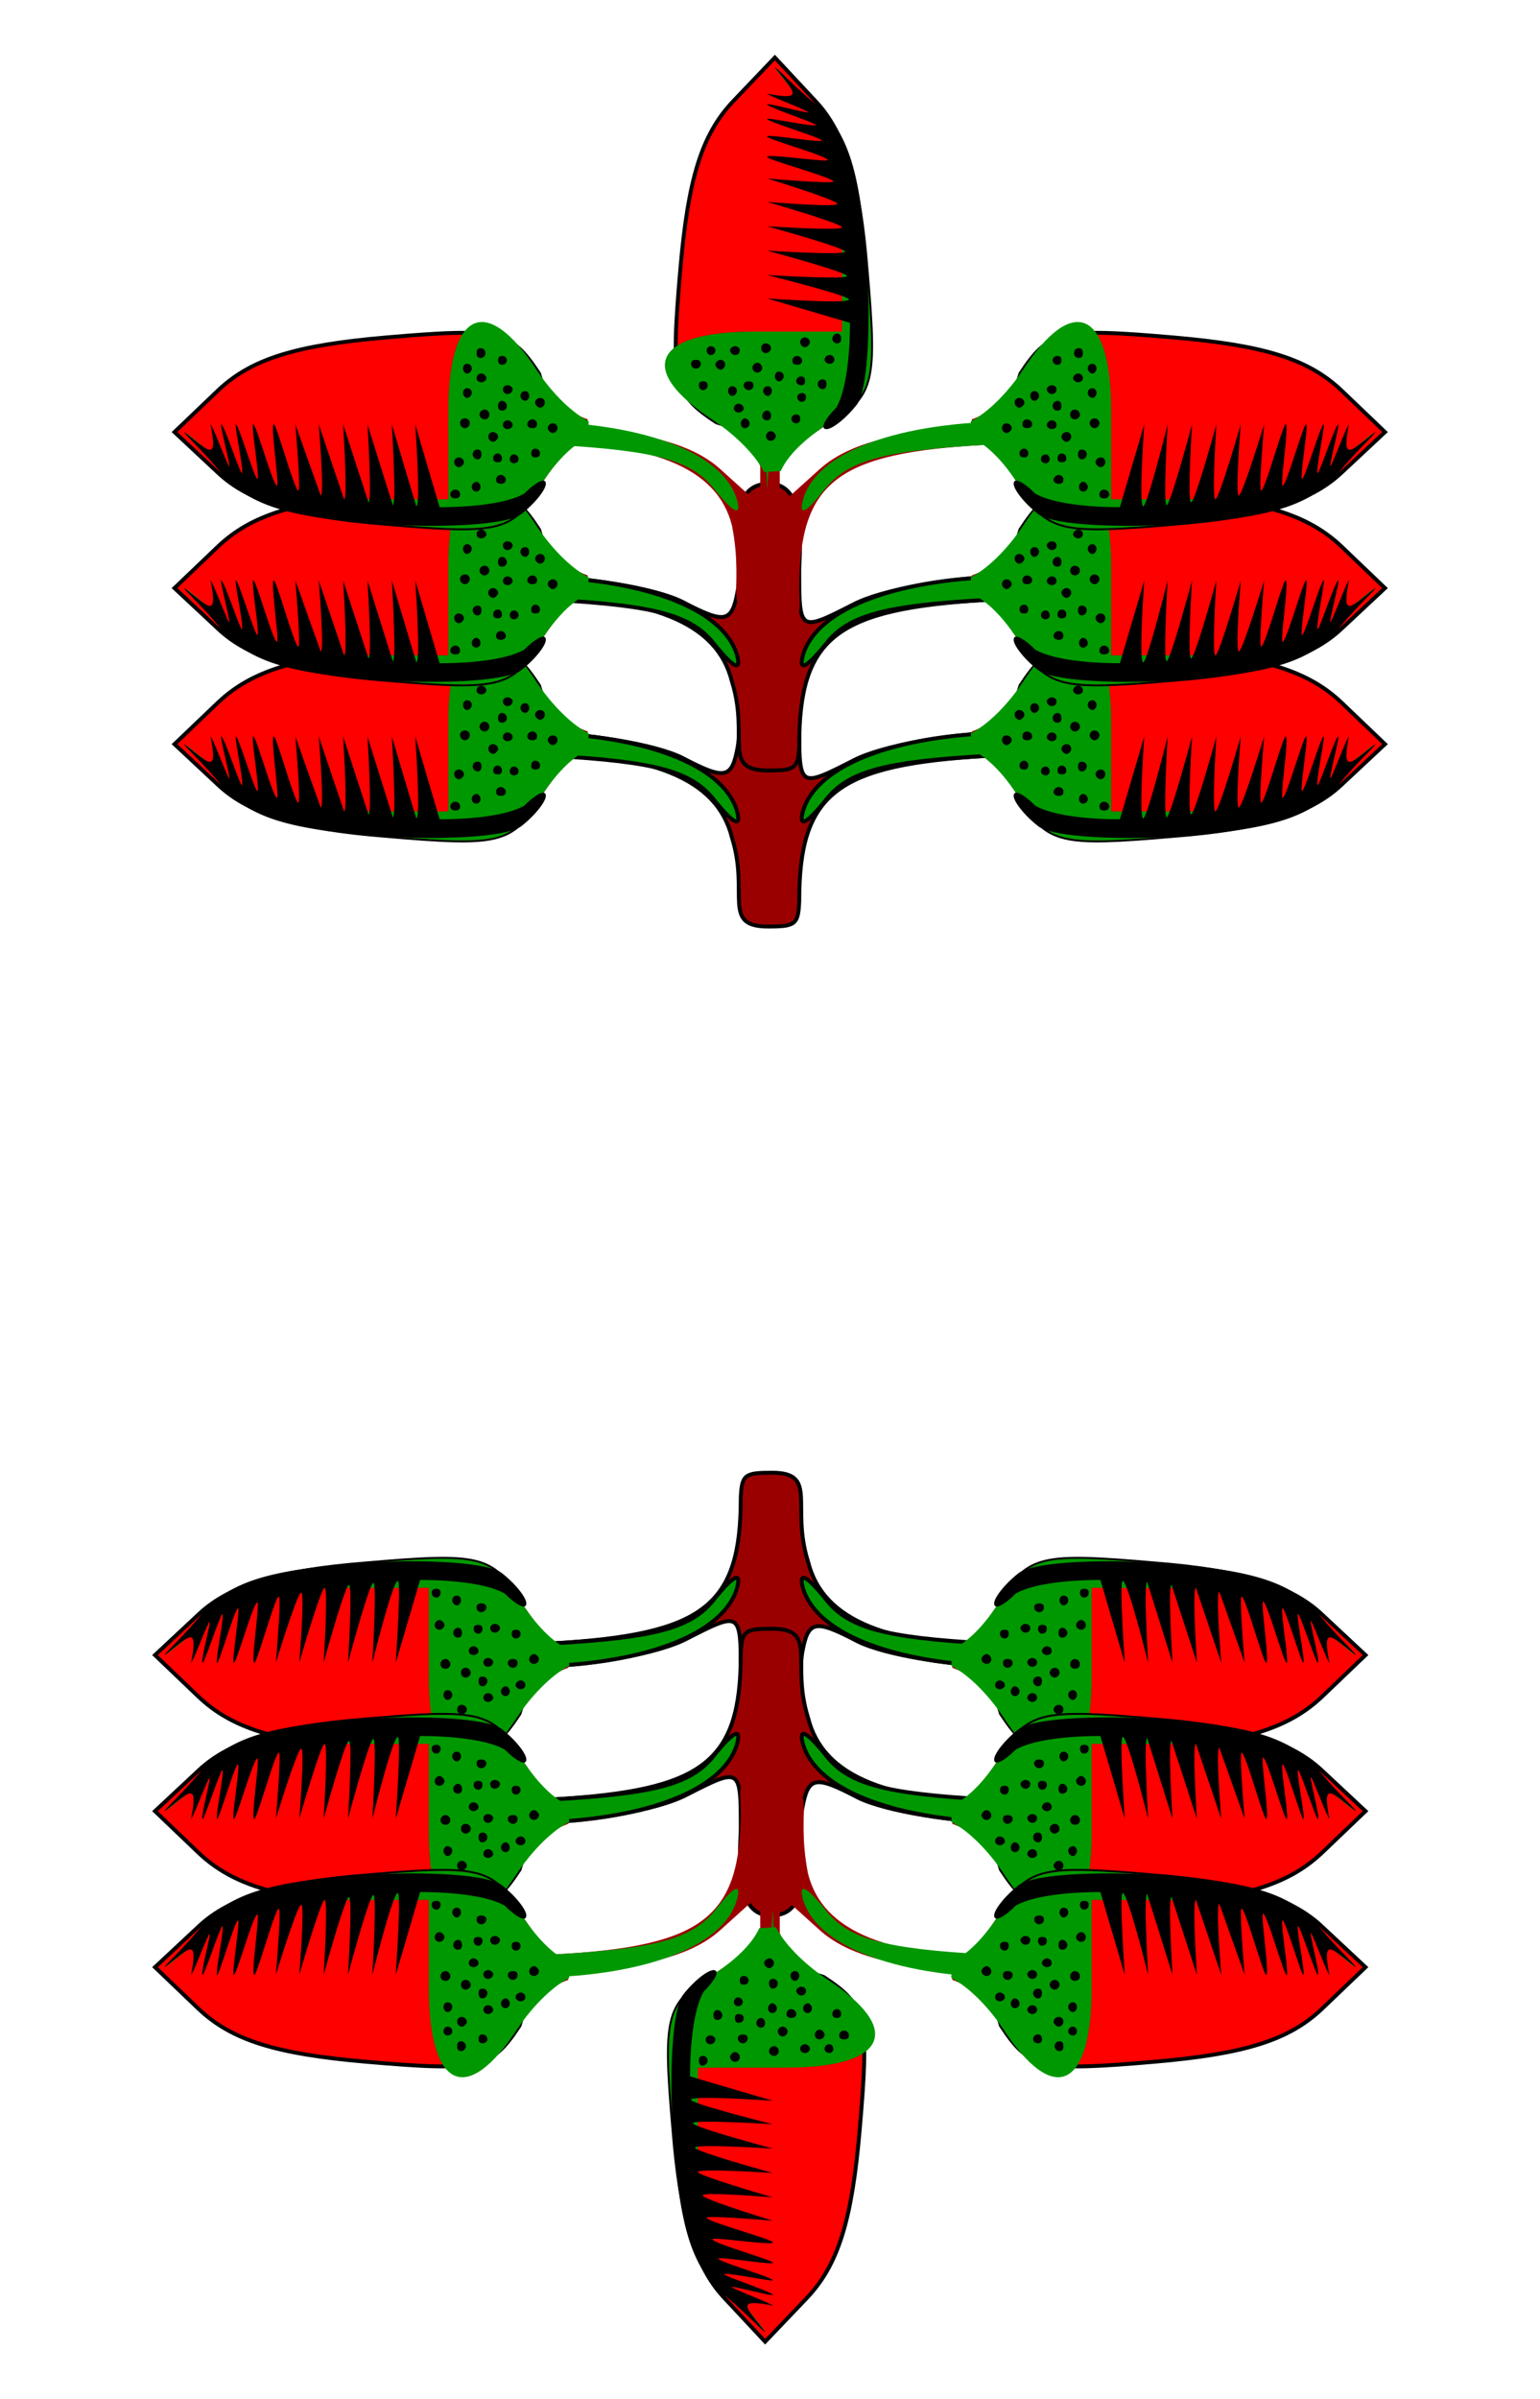 <svg xmlns="http://www.w3.org/2000/svg" xmlns:xlink="http://www.w3.org/1999/xlink" width="158" height="246" xmlns:v="https://vecta.io/nano"><style><![CDATA[.G{fill:#9b0000}.H{fill:#009800}.I{stroke:#000}.J{stroke-width:.4}.K{fill:#fe0000}.L{fill-rule:evenodd}]]></style><g class="I J"><use xlink:href="#B" class="G"/><use xlink:href="#C" class="H"/><use xlink:href="#D" class="K"/></g><use xlink:href="#E" class="G"/><use xlink:href="#F" class="H"/><path d="M141.1 76.3c.1.1-2 2-3.7 4.1-2.8 3.3-6.6 4.6-16 5.3-6.8.5-13.5.1-14.9-1s-2.5-2.5-2.5-3.1c0-.7 1-.2 2.2 1 2.6 1.5 8.7 1.4 8.7 1.4l2.5-8.5s-.6 8.5-.1 8.4c.4 0 2.5-8.4 2.5-8.4s-.5 8.3-.1 8.3c.4-.1 2.6-8.3 2.6-8.3s-.5 8-.1 8 2.6-8 2.6-8-.5 7.7-.1 7.7c.4-.1 2.6-7.7 2.6-7.7s-.6 7.3-.2 7.3c.4-.1 2.6-7.3 2.6-7.3s-.6 6.9-.3 6.8c.4-.1 2.2-6.7 2.5-6.8.4-.1-.6 6.3-.3 6.3.4-.1 2.1-6.2 2.4-6.3s-.7 5.7-.4 5.6 1.9-5.5 2.2-5.6c.2-.1-.9 5.1-.6 5 .2-.1 1.8-4.9 2.1-5 .2-.1-1 4.4-.8 4.3.2-.2 1.7-4.2 1.9-4.3-.8 4.1.3 2.6 2.7.8zm-27.3 6.4c0 .3-.3.4-.5.4-.3 0-.5-.1-.5-.4a.47.47 0 0 1 .5-.5c.2 0 .5.2.5.5zm-.4-3.3c0 .2-.2.5-.5.5-.2 0-.5-.3-.5-.5 0-.3.3-.5.5-.5a.47.47 0 0 1 .5.5zm-.6-4c0 .2-.2.5-.5.5s-.5-.3-.5-.5a.47.47 0 1 1 1 0zm-.3-3.1c0 .2-.2.5-.4.5-.3 0-.5-.3-.5-.5a.47.47 0 0 1 .5-.5c.2 0 .4.2.4.5zm0-2.5c0 .2-.2.5-.4.5-.3 0-.5-.3-.5-.5a.47.47 0 0 1 .5-.5c.2 0 .4.2.4.5zm-.9 12.1a.47.47 0 0 1-.5.5c-.2 0-.4-.2-.4-.5 0-.2.2-.5.4-.5.3 0 .5.3.5.5zm-.1-3.3c0 .2-.2.5-.5.5s-.4-.3-.4-.5c0-.3.1-.5.4-.5a.47.47 0 0 1 .5.5zm-.4-10.4c0 .3-.1.5-.4.5a.47.47 0 1 1 0-1c.3 0 .4.2.4.5zm0 2.6c0 .2-.2.4-.5.4-.2 0-.5-.2-.5-.4 0-.3.3-.5.5-.5a.47.47 0 0 1 .5.5zm-.3 3.7c0 .3-.3.5-.5.5a.47.47 0 1 1 0-1c.2 0 .5.2.5.5zm-.9 2.3c0 .2-.2.5-.5.5-.2 0-.5-.3-.5-.5 0-.3.3-.5.5-.5a.47.47 0 0 1 .5.5zm-.5 2.2c0 .3-.2.4-.5.4-.2 0-.4-.1-.4-.4s.2-.5.4-.5a.47.47 0 0 1 .5.5zm-.3 2.2c0 .3-.2.4-.5.4-.2 0-.5-.1-.5-.4s.3-.5.5-.5a.47.47 0 0 1 .5.5zm-.2-7.6c0 .3-.1.5-.4.5a.47.47 0 0 1-.5-.5c0-.2.2-.5.5-.5s.4.3.4.5zm0-4.7c0 .3-.1.5-.4.5a.47.47 0 0 1-.5-.5c0-.2.2-.4.5-.4s.4.2.4.4zm-.5 6.7c0 .2-.2.4-.5.4-.2 0-.5-.2-.5-.4 0-.3.3-.5.5-.5a.47.47 0 0 1 .5.5zm0-3.7a.47.47 0 0 1-.5.5c-.2 0-.5-.2-.5-.5 0-.2.3-.4.5-.4.3 0 .5.2.5.4zm-.7 7.2c0 .2-.2.4-.4.4-.3 0-.5-.2-.5-.4a.47.47 0 0 1 .5-.5c.2 0 .4.2.4.5zm-1.1-6.5c0 .2-.2.5-.5.5-.2 0-.4-.3-.4-.5 0-.3.2-.5.4-.5a.47.47 0 0 1 .5.5zm-.7 2.9c0 .3-.3.4-.5.4-.3 0-.5-.1-.5-.4a.47.47 0 0 1 .5-.5c.2 0 .5.2.5.5zm-.4 3c0 .3-.2.4-.4.4-.3 0-.5-.1-.5-.4a.47.47 0 0 1 .5-.5c.2 0 .4.2.4.5zm-.4-5.2c0 .2-.3.5-.5.5-.3 0-.5-.3-.5-.5a.47.47 0 0 1 .5-.5c.2 0 .5.2.5.5zm-1.3 2.6c0 .2-.3.5-.5.5-.3 0-.5-.3-.5-.5a.47.47 0 0 1 .5-.5c.2 0 .5.2.5.5z" class="L"/><use xlink:href="#G" class="I J K"/><use xlink:href="#H" class="G"/><use xlink:href="#I" class="H"/><path d="M21.6 75.5c.2.1 1.7 4.1 1.9 4.3.2.1-1-4.4-.8-4.3.3.1 1.9 4.9 2.1 5 .3.1-.8-5.1-.6-5 .3.1 1.9 5.5 2.2 5.6s-.7-5.7-.4-5.6 2 6.2 2.4 6.3c.3 0-.7-6.4-.3-6.3.3.1 2.1 6.7 2.5 6.8.3.1-.3-6.8-.3-6.8l2.6 7.3c.4 0-.2-7.3-.2-7.3l2.6 7.7c.4 0-.1-7.7-.1-7.7l2.6 8c.4 0-.1-8-.1-8l2.6 8.3c.4 0-.1-8.3-.1-8.3l2.5 8.4c.5.1-.1-8.4-.1-8.4l2.5 8.5s6.1.1 8.7-1.4c1.2-1.2 2.2-1.7 2.2-1 0 .6-1.1 2-2.5 3.1s-8.1 1.5-14.9 1c-9.4-.7-13.2-2-16-5.3-1.7-2.1-3.8-4-3.7-4.1 2.4 1.8 3.5 3.3 2.7-.8zm25.1 6.7a.47.47 0 0 1 .5.5c0 .3-.2.4-.5.4-.2 0-.5-.1-.5-.4s.3-.5.5-.5zm.4-3.3c.2 0 .5.2.5.5 0 .2-.3.5-.5.5-.3 0-.5-.3-.5-.5a.47.47 0 0 1 .5-.5zm.6-4a.47.47 0 0 1 .5.5c0 .2-.2.5-.5.5s-.5-.3-.5-.5a.47.47 0 0 1 .5-.5zm.2-3.1a.47.47 0 0 1 .5.5c0 .2-.2.5-.5.5-.2 0-.4-.3-.4-.5 0-.3.2-.5.4-.5zm0-2.5a.47.47 0 0 1 .5.5c0 .2-.2.5-.5.5-.2 0-.4-.3-.4-.5 0-.3.2-.5.4-.5zm1 12.1c.2 0 .4.3.4.5 0 .3-.2.5-.4.5a.47.47 0 0 1-.5-.5c0-.2.2-.5.5-.5zm.1-3.3c.3 0 .4.2.4.5 0 .2-.1.5-.4.5s-.5-.3-.5-.5a.47.47 0 0 1 .5-.5zm.3-10.4a.47.47 0 1 1 0 1c-.3 0-.4-.2-.4-.5s.1-.5.4-.5zm.1 2.6c.2 0 .5.2.5.5 0 .2-.3.4-.5.4-.3 0-.5-.2-.5-.4a.47.47 0 0 1 .5-.5zm.3 3.7a.47.47 0 1 1 0 1c-.2 0-.5-.2-.5-.5s.3-.5.5-.5zm.9 2.3c.2 0 .5.2.5.5 0 .2-.3.5-.5.5-.3 0-.5-.3-.5-.5a.47.47 0 0 1 .5-.5zm.5 2.2c.2 0 .4.2.4.5s-.2.4-.4.4c-.3 0-.5-.1-.5-.4a.47.47 0 0 1 .5-.5zm.3 2.2c.2 0 .5.2.5.5s-.3.4-.5.4c-.3 0-.5-.1-.5-.4a.47.47 0 0 1 .5-.5zm.1-7.6c.3 0 .5.3.5.5a.47.47 0 0 1-.5.5c-.3 0-.4-.2-.4-.5 0-.2.1-.5.4-.5zm0-4.6c.3 0 .5.2.5.4a.47.47 0 0 1-.5.5c-.3 0-.4-.2-.4-.5 0-.2.1-.4.4-.4zm.6 6.6c.2 0 .5.2.5.5 0 .2-.3.4-.5.4-.3 0-.5-.2-.5-.4a.47.47 0 0 1 .5-.5zm0-3.6c.2 0 .5.2.5.4 0 .3-.3.5-.5.5a.47.47 0 0 1-.5-.5c0-.2.2-.4.5-.4zm.6 7.1a.47.47 0 0 1 .5.5c0 .2-.2.4-.5.4-.2 0-.4-.2-.4-.4 0-.3.2-.5.4-.5zm1.2-6.5c.2 0 .4.2.4.5 0 .2-.2.5-.4.5-.3 0-.5-.3-.5-.5a.47.47 0 0 1 .5-.5zm.7 2.9a.47.47 0 0 1 .5.5c0 .3-.2.4-.5.4-.2 0-.5-.1-.5-.4s.3-.5.5-.5zm.3 3a.47.47 0 0 1 .5.5c0 .3-.2.4-.5.4-.2 0-.4-.1-.4-.4s.2-.5.4-.5zm.5-5.2a.47.47 0 0 1 .5.5c0 .2-.2.5-.5.5-.2 0-.5-.3-.5-.5 0-.3.3-.5.5-.5zm1.3 2.6a.47.47 0 0 1 .5.5c0 .2-.2.5-.5.5-.2 0-.5-.3-.5-.5 0-.3.3-.5.5-.5z" class="L"/><g class="I J"><use xlink:href="#B" y="-16" class="G"/><use xlink:href="#C" y="-16" class="H"/><use xlink:href="#D" y="-16" class="K"/></g><use xlink:href="#E" y="-16" class="G"/><use xlink:href="#F" y="-16" class="H"/><path d="M141.1 60.3c.1.1-2 2-3.7 4.1-2.8 3.3-6.6 4.6-16 5.3-6.8.5-13.5.1-14.9-1s-2.5-2.5-2.5-3.1c0-.7 1-.2 2.2 1 2.6 1.5 8.7 1.4 8.7 1.4l2.5-8.5s-.6 8.5-.1 8.4c.4 0 2.5-8.4 2.5-8.4s-.5 8.3-.1 8.3c.4-.1 2.6-8.3 2.6-8.3s-.5 8-.1 8 2.6-8 2.6-8-.5 7.7-.1 7.7c.4-.1 2.6-7.7 2.6-7.7s-.6 7.3-.2 7.3c.4-.1 2.6-7.3 2.6-7.3s-.6 6.9-.3 6.8c.4-.1 2.2-6.7 2.5-6.8.4-.1-.6 6.3-.3 6.3.4-.1 2.1-6.2 2.4-6.3s-.7 5.7-.4 5.6 1.9-5.5 2.2-5.6c.2-.1-.9 5.1-.6 5 .2-.1 1.8-4.9 2.1-5 .2-.1-1 4.4-.8 4.3.2-.2 1.7-4.2 1.9-4.3-.8 4.1.3 2.6 2.7.8zm-27.3 6.4c0 .3-.3.4-.5.4-.3 0-.5-.1-.5-.4a.47.47 0 0 1 .5-.5c.2 0 .5.2.5.5zm-.4-3.3c0 .2-.2.5-.5.5-.2 0-.5-.3-.5-.5 0-.3.3-.5.5-.5a.47.47 0 0 1 .5.5zm-.6-4c0 .2-.2.5-.5.5s-.5-.3-.5-.5a.47.47 0 1 1 1 0zm-.3-3.1c0 .2-.2.5-.4.5-.3 0-.5-.3-.5-.5a.47.47 0 0 1 .5-.5c.2 0 .4.2.4.5zm0-2.5c0 .2-.2.5-.4.5-.3 0-.5-.3-.5-.5a.47.47 0 0 1 .5-.5c.2 0 .4.2.4.5zm-.9 12.1a.47.47 0 0 1-.5.5c-.2 0-.4-.2-.4-.5 0-.2.2-.5.4-.5.3 0 .5.3.5.5zm-.1-3.3c0 .2-.2.5-.5.5s-.4-.3-.4-.5c0-.3.1-.5.4-.5a.47.47 0 0 1 .5.5zm-.4-10.4c0 .3-.1.5-.4.5a.47.47 0 0 1-.5-.5.47.47 0 0 1 .5-.5c.3 0 .4.2.4.5zm0 2.6c0 .2-.2.4-.5.4-.2 0-.5-.2-.5-.4 0-.3.3-.5.5-.5a.47.47 0 0 1 .5.5zm-.3 3.7c0 .3-.3.5-.5.5a.47.47 0 1 1 0-1c.2 0 .5.2.5.5zm-.9 2.3c0 .2-.2.5-.5.5-.2 0-.5-.3-.5-.5 0-.3.3-.5.5-.5a.47.47 0 0 1 .5.5zm-.5 2.2c0 .3-.2.4-.5.4-.2 0-.4-.1-.4-.4s.2-.5.4-.5a.47.47 0 0 1 .5.5zm-.3 2.2c0 .3-.2.4-.5.4-.2 0-.5-.1-.5-.4s.3-.5.5-.5a.47.47 0 0 1 .5.5zm-.2-7.6c0 .3-.1.5-.4.5a.47.47 0 0 1-.5-.5c0-.2.2-.5.5-.5s.4.3.4.5zm0-4.7c0 .3-.1.5-.4.5a.47.47 0 0 1-.5-.5c0-.2.2-.4.5-.4s.4.2.4.4zm-.5 6.7c0 .2-.2.4-.5.4-.2 0-.5-.2-.5-.4 0-.3.3-.5.5-.5a.47.47 0 0 1 .5.5zm0-3.7a.47.47 0 0 1-.5.5c-.2 0-.5-.2-.5-.5 0-.2.3-.4.5-.4.3 0 .5.2.5.4zm-.7 7.2c0 .2-.2.4-.4.4-.3 0-.5-.2-.5-.4a.47.47 0 0 1 .5-.5c.2 0 .4.2.4.5zm-1.1-6.5c0 .2-.2.5-.5.5-.2 0-.4-.3-.4-.5 0-.3.2-.5.4-.5a.47.47 0 0 1 .5.5zm-.7 2.9c0 .3-.3.4-.5.4-.3 0-.5-.1-.5-.4a.47.47 0 0 1 .5-.5c.2 0 .5.2.5.5zm-.4 3c0 .3-.2.4-.4.4-.3 0-.5-.1-.5-.4a.47.47 0 0 1 .5-.5c.2 0 .4.2.4.5zm-.4-5.2c0 .2-.3.5-.5.5-.3 0-.5-.3-.5-.5a.47.47 0 0 1 .5-.5c.2 0 .5.2.5.5zm-1.3 2.6c0 .2-.3.5-.5.5-.3 0-.5-.3-.5-.5a.47.47 0 0 1 .5-.5c.2 0 .5.2.5.5z" class="L"/><use xlink:href="#G" y="-16" class="I J K"/><use xlink:href="#H" y="-16" class="G"/><use xlink:href="#I" y="-16" class="H"/><path d="M21.6 59.5c.2.1 1.7 4.1 1.9 4.3.2.1-1-4.4-.8-4.3.3.1 1.9 4.9 2.1 5 .3.1-.8-5.1-.6-5 .3.1 1.9 5.5 2.2 5.6s-.7-5.7-.4-5.6 2 6.2 2.4 6.3c.3 0-.7-6.4-.3-6.3.3.1 2.1 6.7 2.5 6.8.3.1-.3-6.8-.3-6.8l2.6 7.3c.4 0-.2-7.3-.2-7.3l2.6 7.7c.4 0-.1-7.7-.1-7.7l2.6 8c.4 0-.1-8-.1-8l2.6 8.3c.4 0-.1-8.3-.1-8.3l2.5 8.4c.5.1-.1-8.4-.1-8.4l2.5 8.5s6.1.1 8.7-1.4c1.2-1.2 2.2-1.7 2.2-1 0 .6-1.1 2-2.5 3.1s-8.1 1.5-14.9 1c-9.4-.7-13.2-2-16-5.3-1.7-2.1-3.8-4-3.7-4.1 2.4 1.8 3.5 3.3 2.7-.8zm25.1 6.7a.47.47 0 0 1 .5.5c0 .3-.2.4-.5.4-.2 0-.5-.1-.5-.4s.3-.5.5-.5zm.4-3.3c.2 0 .5.2.5.5 0 .2-.3.5-.5.5-.3 0-.5-.3-.5-.5a.47.47 0 0 1 .5-.5zm.6-4a.47.47 0 0 1 .5.5c0 .2-.2.5-.5.5s-.5-.3-.5-.5a.47.47 0 0 1 .5-.5zm.2-3.1a.47.47 0 0 1 .5.5c0 .2-.2.5-.5.5-.2 0-.4-.3-.4-.5 0-.3.2-.5.4-.5zm0-2.5a.47.47 0 0 1 .5.5c0 .2-.2.5-.5.5-.2 0-.4-.3-.4-.5 0-.3.2-.5.4-.5zm1 12.1c.2 0 .4.3.4.5 0 .3-.2.5-.4.5a.47.47 0 0 1-.5-.5c0-.2.2-.5.5-.5zm.1-3.3c.3 0 .4.2.4.5 0 .2-.1.5-.4.5s-.5-.3-.5-.5a.47.47 0 0 1 .5-.5zm.3-10.4a.47.47 0 0 1 .5.5.47.47 0 0 1-.5.5c-.3 0-.4-.2-.4-.5s.1-.5.4-.5zm.1 2.6c.2 0 .5.2.5.5 0 .2-.3.4-.5.4-.3 0-.5-.2-.5-.4a.47.47 0 0 1 .5-.5zm.3 3.7a.47.47 0 1 1 0 1c-.2 0-.5-.2-.5-.5s.3-.5.5-.5zm.9 2.3c.2 0 .5.2.5.5 0 .2-.3.5-.5.5-.3 0-.5-.3-.5-.5a.47.47 0 0 1 .5-.5zm.5 2.2c.2 0 .4.2.4.5s-.2.4-.4.4c-.3 0-.5-.1-.5-.4a.47.47 0 0 1 .5-.5zm.3 2.2c.2 0 .5.2.5.5s-.3.4-.5.4c-.3 0-.5-.1-.5-.4a.47.47 0 0 1 .5-.5zm.1-7.6c.3 0 .5.3.5.5a.47.47 0 0 1-.5.5c-.3 0-.4-.2-.4-.5 0-.2.1-.5.4-.5zm0-4.6c.3 0 .5.2.5.4a.47.47 0 0 1-.5.5c-.3 0-.4-.2-.4-.5 0-.2.1-.4.4-.4zm.6 6.6c.2 0 .5.2.5.5 0 .2-.3.4-.5.4-.3 0-.5-.2-.5-.4a.47.47 0 0 1 .5-.5zm0-3.6c.2 0 .5.2.5.4 0 .3-.3.5-.5.5a.47.47 0 0 1-.5-.5c0-.2.2-.4.5-.4zm.6 7.1a.47.47 0 0 1 .5.5c0 .2-.2.4-.5.4-.2 0-.4-.2-.4-.4 0-.3.2-.5.4-.5zm1.2-6.5c.2 0 .4.2.4.5 0 .2-.2.5-.4.5-.3 0-.5-.3-.5-.5a.47.47 0 0 1 .5-.5zm.7 2.9a.47.47 0 0 1 .5.5c0 .3-.2.4-.5.4-.2 0-.5-.1-.5-.4s.3-.5.5-.5zm.3 3a.47.47 0 0 1 .5.5c0 .3-.2.4-.5.4-.2 0-.4-.1-.4-.4s.2-.5.4-.5zm.5-5.2a.47.47 0 0 1 .5.5c0 .2-.2.5-.5.5-.2 0-.5-.3-.5-.5 0-.3.3-.5.5-.5zm1.3 2.6a.47.47 0 0 1 .5.5c0 .2-.2.5-.5.5-.2 0-.5-.3-.5-.5 0-.3.3-.5.5-.5z" class="L"/><path d="M78 30.4v10.3 11.1l-4.1-3.7c-3-2.7-8.1-4-17.8-4.5l-13-.8v2.4h10.2c13.6 0 20.3 2.7 21.8 8.7 1.4 7.1-1.4 9.1 3.7 9.4 3.9.3 3.2-.3 3.2-2.9 0-11 3.8-14 19.3-14.8l13.3-.8v-2l-12.7.8c-9.7.5-14.8 1.8-17.8 4.5L80 51.8V40.7 30.4z" class="G"/><path d="M78 30.4V34c.2 1.5.3 3.3.4 5.9l.3 10.3.7-10.3.6-5.7v-3.8zM43.1 43.2v1.6l13.6.8c10.7.6 14.4 1.6 16.7 4.7 1.9 2.3 2.7 2.7 2.2.9-1.5-4.9-9.9-8-21.9-8zm61.2 0c-12.1 0-20.5 3.1-21.9 8-.5 1.8.3 1.4 2.1-.9 2.4-3.1 6.1-4.1 16.8-4.7l13.3-.8v-1.6z" class="H"/><use xlink:href="#D" y="-32" class="I J K"/><use xlink:href="#E" y="-32" class="G"/><use xlink:href="#F" y="-32" class="H"/><path d="M141.1 44.3c.1.1-2 2-3.7 4.1-2.8 3.3-6.6 4.6-16 5.3-6.8.5-13.5.1-14.9-1s-2.5-2.5-2.5-3.1c0-.7 1-.2 2.2 1 2.6 1.5 8.7 1.4 8.7 1.4l2.5-8.5s-.6 8.5-.1 8.4c.4 0 2.5-8.4 2.5-8.4s-.5 8.3-.1 8.3c.4-.1 2.6-8.3 2.6-8.3s-.5 8-.1 8 2.6-8 2.6-8-.5 7.7-.1 7.7c.4-.1 2.6-7.7 2.6-7.7s-.6 7.3-.2 7.3c.4-.1 2.6-7.3 2.6-7.3s-.6 6.9-.3 6.8c.4-.1 2.2-6.7 2.5-6.8.4-.1-.6 6.3-.3 6.3.4-.1 2.1-6.2 2.4-6.3s-.7 5.7-.4 5.6 1.9-5.5 2.2-5.6c.2-.1-.9 5.1-.6 5 .2-.1 1.8-4.9 2.1-5 .2-.1-1 4.4-.8 4.3.2-.2 1.7-4.2 1.9-4.3-.8 4.1.3 2.6 2.7.8zm-27.3 6.4c0 .3-.3.4-.5.4-.3 0-.5-.1-.5-.4a.47.47 0 0 1 .5-.5c.2 0 .5.2.5.5zm-.4-3.3c0 .2-.2.5-.5.5-.2 0-.5-.3-.5-.5 0-.3.3-.5.5-.5a.47.47 0 0 1 .5.5zm-.6-4c0 .2-.2.5-.5.5s-.5-.3-.5-.5a.47.47 0 1 1 1 0zm-.3-3.1c0 .2-.2.5-.4.5-.3 0-.5-.3-.5-.5a.47.47 0 0 1 .5-.5c.2 0 .4.2.4.5zm0-2.5c0 .2-.2.5-.4.5-.3 0-.5-.3-.5-.5a.47.47 0 0 1 .5-.5c.2 0 .4.2.4.5zm-.9 12.1a.47.47 0 0 1-.5.5c-.2 0-.4-.2-.4-.5 0-.2.2-.5.4-.5.3 0 .5.3.5.5zm-.1-3.3c0 .2-.2.5-.5.5s-.4-.3-.4-.5c0-.3.1-.5.4-.5a.47.47 0 0 1 .5.5zm-.4-10.4c0 .3-.1.5-.4.5a.47.47 0 0 1-.5-.5.47.47 0 0 1 .5-.5c.3 0 .4.2.4.5zm0 2.6c0 .2-.2.4-.5.4-.2 0-.5-.2-.5-.4 0-.3.3-.5.5-.5a.47.47 0 0 1 .5.5zm-.3 3.7c0 .3-.3.5-.5.5a.47.47 0 0 1-.5-.5.47.47 0 0 1 .5-.5c.2 0 .5.2.5.5zm-.9 2.3c0 .2-.2.5-.5.5-.2 0-.5-.3-.5-.5 0-.3.3-.5.5-.5a.47.47 0 0 1 .5.5zm-.5 2.2c0 .3-.2.4-.5.4-.2 0-.4-.1-.4-.4s.2-.5.4-.5a.47.47 0 0 1 .5.5zm-.3 2.2c0 .3-.2.4-.5.4-.2 0-.5-.1-.5-.4s.3-.5.5-.5a.47.47 0 0 1 .5.5zm-.2-7.6c0 .3-.1.5-.4.5a.47.47 0 0 1-.5-.5c0-.2.2-.5.5-.5s.4.3.4.5zm0-4.7c0 .3-.1.5-.4.5a.47.47 0 0 1-.5-.5c0-.2.2-.4.5-.4s.4.2.4.4zm-.5 6.7c0 .2-.2.4-.5.4-.2 0-.5-.2-.5-.4 0-.3.3-.5.5-.5a.47.47 0 0 1 .5.5zm0-3.7a.47.47 0 0 1-.5.5c-.2 0-.5-.2-.5-.5 0-.2.3-.4.5-.4.3 0 .5.2.5.4zm-.7 7.2c0 .2-.2.4-.4.4-.3 0-.5-.2-.5-.4a.47.47 0 0 1 .5-.5c.2 0 .4.2.4.5zm-1.1-6.5c0 .2-.2.5-.5.5-.2 0-.4-.3-.4-.5 0-.3.2-.5.4-.5a.47.47 0 0 1 .5.5zm-.7 2.9c0 .3-.3.4-.5.4-.3 0-.5-.1-.5-.4a.47.47 0 0 1 .5-.5c.2 0 .5.2.5.5zm-.4 3c0 .3-.2.4-.4.4-.3 0-.5-.1-.5-.4a.47.47 0 0 1 .5-.5c.2 0 .4.2.4.5zm-.4-5.2c0 .2-.3.5-.5.5-.3 0-.5-.3-.5-.5a.47.47 0 0 1 .5-.5c.2 0 .5.2.5.5zm-1.3 2.6c0 .2-.3.5-.5.5-.3 0-.5-.3-.5-.5a.47.47 0 0 1 .5-.5c.2 0 .5.2.5.5z" class="L"/><use xlink:href="#G" y="-32" class="I J K"/><use xlink:href="#H" y="-32" class="G"/><use xlink:href="#I" y="-32" class="H"/><path d="M21.6 43.5c.2.1 1.7 4.1 1.9 4.3.2.1-1-4.4-.8-4.3.3.1 1.9 4.9 2.1 5 .3.1-.8-5.1-.6-5 .3.1 1.9 5.5 2.2 5.6s-.7-5.7-.4-5.6 2 6.2 2.4 6.3c.3 0-.7-6.4-.3-6.3.3.1 2.1 6.7 2.5 6.8.3.1-.3-6.8-.3-6.8l2.6 7.3c.4 0-.2-7.3-.2-7.3l2.6 7.7c.4 0-.1-7.7-.1-7.7l2.6 8c.4 0-.1-8-.1-8l2.6 8.3c.4 0-.1-8.3-.1-8.3l2.5 8.4c.5.1-.1-8.4-.1-8.4l2.5 8.5s6.1.1 8.7-1.4c1.2-1.2 2.2-1.7 2.2-1 0 .6-1.1 2-2.5 3.1s-8.1 1.5-14.9 1c-9.4-.7-13.2-2-16-5.3-1.7-2.1-3.8-4-3.7-4.1 2.4 1.8 3.5 3.3 2.7-.8zm25.1 6.7a.47.47 0 0 1 .5.5c0 .3-.2.4-.5.4-.2 0-.5-.1-.5-.4s.3-.5.5-.5zm.4-3.3c.2 0 .5.2.5.5 0 .2-.3.5-.5.5-.3 0-.5-.3-.5-.5a.47.47 0 0 1 .5-.5zm.6-4a.47.47 0 0 1 .5.5c0 .2-.2.5-.5.5s-.5-.3-.5-.5a.47.47 0 0 1 .5-.5zm.2-3.1a.47.47 0 0 1 .5.5c0 .2-.2.5-.5.5-.2 0-.4-.3-.4-.5 0-.3.2-.5.4-.5zm0-2.5a.47.47 0 0 1 .5.5c0 .2-.2.5-.5.5-.2 0-.4-.3-.4-.5 0-.3.2-.5.4-.5zm1 12.1c.2 0 .4.3.4.5 0 .3-.2.5-.4.5a.47.47 0 0 1-.5-.5c0-.2.2-.5.5-.5zm.1-3.3c.3 0 .4.2.4.5 0 .2-.1.5-.4.5s-.5-.3-.5-.5a.47.47 0 0 1 .5-.5zm.3-10.4a.47.47 0 0 1 .5.5.47.47 0 0 1-.5.5c-.3 0-.4-.2-.4-.5s.1-.5.4-.5zm.1 2.6c.2 0 .5.2.5.5 0 .2-.3.4-.5.4-.3 0-.5-.2-.5-.4a.47.47 0 0 1 .5-.5zm.3 3.7a.47.47 0 0 1 .5.5.47.47 0 0 1-.5.5c-.2 0-.5-.2-.5-.5s.3-.5.5-.5zm.9 2.3c.2 0 .5.2.5.5 0 .2-.3.5-.5.5-.3 0-.5-.3-.5-.5a.47.47 0 0 1 .5-.5zm.5 2.2c.2 0 .4.2.4.5s-.2.4-.4.4c-.3 0-.5-.1-.5-.4a.47.47 0 0 1 .5-.5zm.3 2.2c.2 0 .5.2.5.5s-.3.4-.5.4c-.3 0-.5-.1-.5-.4a.47.47 0 0 1 .5-.5zm.1-7.6c.3 0 .5.3.5.5a.47.47 0 0 1-.5.5c-.3 0-.4-.2-.4-.5 0-.2.1-.5.4-.5zm0-4.6c.3 0 .5.2.5.4a.47.47 0 0 1-.5.5c-.3 0-.4-.2-.4-.5 0-.2.1-.4.4-.4zm.6 6.6c.2 0 .5.2.5.5 0 .2-.3.4-.5.4-.3 0-.5-.2-.5-.4a.47.47 0 0 1 .5-.5zm0-3.6c.2 0 .5.2.5.4 0 .3-.3.5-.5.5a.47.47 0 0 1-.5-.5c0-.2.2-.4.5-.4zm.6 7.1a.47.47 0 0 1 .5.5c0 .2-.2.4-.5.4-.2 0-.4-.2-.4-.4 0-.3.2-.5.4-.5zm1.2-6.5c.2 0 .4.2.4.5 0 .2-.2.5-.4.5-.3 0-.5-.3-.5-.5a.47.47 0 0 1 .5-.5zm.7 2.9a.47.47 0 0 1 .5.5c0 .3-.2.4-.5.4-.2 0-.5-.1-.5-.4s.3-.5.5-.5zm.3 3a.47.47 0 0 1 .5.5c0 .3-.2.4-.5.4-.2 0-.4-.1-.4-.4s.2-.5.4-.5zm.5-5.2a.47.47 0 0 1 .5.5c0 .2-.2.5-.5.5-.2 0-.5-.3-.5-.5 0-.3.3-.5.5-.5zm1.3 2.6a.47.47 0 0 1 .5.5c0 .2-.2.5-.5.5-.2 0-.5-.3-.5-.5 0-.3.3-.5.5-.5z" class="L"/><path d="M79.5 5.9l4.2 4.5c3 3.2 4.5 8.3 5.2 17.2 1 11.6.7 12.8-3.7 15.7-7.8 2.1-3.9 2.4-11.7 0-4.4-2.9-4.7-4.1-3.7-15.7.8-9.3 2.2-13.8 5.4-17.2z" class="I J K"/><path d="M79.5 7l4.2 4c3.1 2.9 4.5 7.3 5.2 16.6 1 11.6.7 12.8-3.7 15.7-2.1 1.4-4.4 2.9-5.1 4.9l-1.9.1c-.7-2-2.3-3.8-4.5-5.2-8.2-5.3-6.8-9.1 3.7-9.1h9v-9.3c0-5.9-1.3-10.9-3.5-13.5z" class="G"/><path d="M79.5 7l4.2 4c3.1 2.9 4.5 7.3 5.2 16.6 1 11.6.7 12.8-3.7 15.7-1.9 1.2-4.2 3-5.1 5l-1.7.1c-1.1-2.1-3.4-4.1-5.2-5.3-8-5.2-6.2-9.1 4.2-9.1h9v-9.3c0-5.9-1.3-10.9-3.5-13.5z" class="H"/><path d="M79.5 6.9c.1-.1 2 2 4.1 3.7 3.3 2.8 4.6 6.6 5.3 16 .5 6.8.1 13.5-1 14.9S85.4 44 84.8 44c-.7 0-.2-1 1-2.2 1.5-2.6 1.4-8.7 1.4-8.7l-8.5-2.5s8.5.6 8.4.1c0-.4-8.4-2.5-8.4-2.5s8.3.5 8.2.1c0-.4-8.2-2.6-8.2-2.6s8 .5 8 .1-8-2.6-8-2.6 7.7.5 7.7.1c-.1-.4-7.7-2.6-7.7-2.6s7.3.6 7.2.2c0-.4-7.2-2.6-7.2-2.6s6.9.6 6.8.3c-.1-.4-6.7-2.2-6.8-2.5-.1-.4 6.3.6 6.2.3 0-.4-6.1-2.1-6.2-2.4s5.7.7 5.6.4-5.5-1.9-5.6-2.2c-.1-.2 5.1.9 5 .6-.1-.2-4.9-1.8-5-2.1-.1-.2 4.4 1 4.2.8-.1-.2-4.1-1.7-4.2-1.9 4.1.8 2.6-.3.8-2.7zm6.4 27.3c.3 0 .4.3.4.5 0 .3-.1.5-.4.5a.47.47 0 0 1-.5-.5c0-.2.2-.5.5-.5zm-3.3.4c.2 0 .5.2.5.5 0 .2-.3.5-.5.5-.3 0-.5-.3-.5-.5a.47.47 0 0 1 .5-.5zm-4 .6c.2 0 .5.2.5.5s-.3.5-.5.5a.47.47 0 0 1-.5-.5.47.47 0 0 1 .5-.5zm-3.2.3c.3 0 .5.2.5.4a.47.47 0 0 1-.5.5c-.2 0-.5-.2-.5-.5 0-.2.3-.4.5-.4zm-2.5 0c.3 0 .5.2.5.4a.47.47 0 0 1-.5.5c-.2 0-.4-.2-.4-.5 0-.2.2-.4.4-.4zm12.2.9a.47.47 0 0 1 .5.5c0 .2-.2.4-.5.4-.2 0-.5-.2-.5-.4 0-.3.3-.5.5-.5zm-3.3.1c.2 0 .5.2.5.5s-.3.4-.5.4c-.3 0-.5-.1-.5-.4a.47.47 0 0 1 .5-.5zm-10.4.4c.3 0 .5.1.5.4a.47.47 0 1 1-1 0c0-.3.2-.4.5-.4zm2.5 0a.47.47 0 0 1 .5.5c0 .2-.2.5-.5.5-.2 0-.5-.3-.5-.5 0-.3.3-.5.5-.5zm3.8.3c.3 0 .5.3.5.5a.47.47 0 1 1-1 0c0-.2.2-.5.5-.5zm2.2.9a.47.47 0 0 1 .5.5c0 .2-.2.5-.5.5-.2 0-.4-.3-.4-.5 0-.3.2-.5.4-.5zm2.3.5c.3 0 .4.2.4.5 0 .2-.1.4-.4.4s-.5-.2-.5-.4a.47.47 0 0 1 .5-.5zm2.2.3c.3 0 .4.2.4.5 0 .2-.1.5-.4.5s-.5-.3-.5-.5a.47.47 0 0 1 .5-.5zm-7.6.2c.3 0 .5.1.5.4a.47.47 0 0 1-.5.5c-.2 0-.5-.2-.5-.5s.3-.4.5-.4zm-4.7 0c.3 0 .5.1.5.4a.47.47 0 0 1-.5.5c-.2 0-.4-.2-.4-.5s.2-.4.4-.4zm6.7.5c.2 0 .4.2.4.5 0 .2-.2.5-.4.5-.3 0-.5-.3-.5-.5a.47.47 0 0 1 .5-.5zm-3.7 0a.47.47 0 0 1 .5.5c0 .2-.2.5-.5.5-.2 0-.4-.3-.4-.5 0-.3.2-.5.4-.5zm7.2.7c.2 0 .4.2.4.4 0 .3-.2.5-.4.5a.47.47 0 0 1-.5-.5c0-.2.2-.4.5-.4zm-6.5 1.1c.2 0 .5.2.5.5 0 .2-.3.4-.5.4-.3 0-.5-.2-.5-.4a.47.47 0 0 1 .5-.5zm2.9.7c.3 0 .4.3.4.5 0 .3-.1.5-.4.5a.47.47 0 0 1-.5-.5c0-.2.2-.5.5-.5zm3 .4c.3 0 .4.2.4.4 0 .3-.1.5-.4.5a.47.47 0 0 1-.5-.5c0-.2.2-.4.5-.4zm-5.3.4c.3 0 .5.3.5.5a.47.47 0 0 1-.5.5c-.2 0-.4-.2-.4-.5 0-.2.2-.5.4-.5zm2.7 1.3c.2 0 .5.3.5.5 0 .3-.3.5-.5.5a.47.47 0 0 1-.5-.5c0-.2.2-.5.5-.5z" class="L"/><g class="I J"><use xlink:href="#J" class="G"/><use xlink:href="#K" class="H"/><use xlink:href="#L" class="K"/></g><use xlink:href="#M" class="G"/><use xlink:href="#N" class="H"/><use xlink:href="#O" class="L"/><use xlink:href="#P" class="I J K"/><use xlink:href="#Q" class="G"/><use xlink:href="#R" class="H"/><use xlink:href="#S" class="L"/><g class="I J"><use xlink:href="#J" y="16" class="G"/><use xlink:href="#K" y="16" class="H"/><use xlink:href="#L" y="16" class="K"/></g><use xlink:href="#M" y="16" class="G"/><use xlink:href="#N" y="16" class="H"/><use xlink:href="#O" y="16" class="L"/><use xlink:href="#P" y="16" class="I J K"/><use xlink:href="#Q" y="16" class="G"/><use xlink:href="#R" y="16" class="H"/><use xlink:href="#S" y="16" class="L"/><path d="M80 215.6v-10.3-11.1l4.1 3.7c3 2.7 8.1 4 17.8 4.5l13 .8v-2.4h-10.2c-13.6 0-20.3-2.7-21.8-8.7-1.4-7.1 1.4-9.1-3.7-9.4-3.9-.3-3.2.3-3.2 2.9 0 11-3.8 14-19.3 14.8l-13.3.8v2l12.7-.8c9.7-.5 14.8-1.8 17.8-4.5l4.1-3.7v11.1 10.3z" class="G"/><path d="M80 215.6V212c-.2-1.5-.3-3.3-.4-5.9l-.3-10.3-.7 10.3-.6 5.7v3.8zm34.9-12.8v-1.6l-13.6-.8c-10.7-.6-14.4-1.6-16.7-4.7-1.9-2.3-2.7-2.7-2.2-.9 1.5 4.9 9.9 8 21.9 8zm-61.2 0c12.1 0 20.5-3.1 21.9-8 .5-1.8-.3-1.4-2.1.9-2.4 3.1-6.1 4.1-16.8 4.7l-13.3.8v1.6z" class="H"/><use xlink:href="#L" y="32" class="I J K"/><use xlink:href="#M" y="32" class="G"/><use xlink:href="#N" y="32" class="H"/><use xlink:href="#O" y="32" class="L"/><use xlink:href="#P" y="32" class="I J K"/><use xlink:href="#Q" y="32" class="G"/><use xlink:href="#R" y="32" class="H"/><use xlink:href="#S" y="32" class="L"/><path d="M78.5 240.1l-4.2-4.5c-3-3.2-4.5-8.3-5.2-17.2-1-11.6-.7-12.8 3.7-15.7 7.8-2.1 3.9-2.4 11.7 0 4.4 2.9 4.7 4.1 3.7 15.7-.8 9.3-2.2 13.8-5.4 17.2z" class="I J K"/><path d="M78.5 239l-4.2-4c-3.1-2.9-4.5-7.3-5.2-16.6-1-11.6-.7-12.8 3.7-15.7 2.1-1.4 4.4-2.9 5.1-4.9l1.9-.1c.7 2 2.3 3.8 4.5 5.2 8.2 5.3 6.8 9.1-3.7 9.1h-9v9.3c0 5.9 1.3 10.9 3.5 13.5z" class="G"/><path d="M78.5 239l-4.2-4c-3.1-2.9-4.5-7.3-5.2-16.6-1-11.6-.7-12.8 3.7-15.7 1.9-1.2 4.2-3 5.1-5l1.7-.1c1.1 2.1 3.4 4.1 5.2 5.3 8 5.2 6.2 9.1-4.2 9.1h-9v9.3c0 5.9 1.3 10.9 3.5 13.5z" class="H"/><path d="M78.5 239.1c-.1.1-2-2-4.1-3.7-3.3-2.8-4.6-6.6-5.3-16-.5-6.8-.1-13.5 1-14.9s2.5-2.5 3.1-2.5c.7 0 .2 1-1 2.2-1.5 2.6-1.4 8.7-1.4 8.7l8.5 2.5s-8.5-.6-8.4-.1c0 .4 8.4 2.5 8.4 2.5s-8.3-.5-8.2-.1c0 .4 8.2 2.6 8.2 2.6s-8-.5-8-.1 8 2.6 8 2.6-7.7-.5-7.7-.1c.1.4 7.7 2.6 7.7 2.6s-7.3-.6-7.2-.2c0 .4 7.2 2.6 7.2 2.6s-6.9-.6-6.8-.3c.1.4 6.7 2.2 6.8 2.5.1.4-6.3-.6-6.2-.3 0 .4 6.1 2.1 6.2 2.4s-5.7-.7-5.6-.4 5.5 1.9 5.6 2.2c.1.2-5.1-.9-5-.6.1.2 4.9 1.8 5 2.1.1.2-4.4-1-4.2-.8.1.2 4.1 1.7 4.2 1.9-4.1-.8-2.6.3-.8 2.7zm-6.4-27.3c-.3 0-.4-.3-.4-.5 0-.3.1-.5.4-.5a.47.47 0 0 1 .5.5c0 .2-.2.5-.5.5zm3.3-.4c-.2 0-.5-.2-.5-.5 0-.2.3-.5.5-.5.3 0 .5.3.5.5a.47.47 0 0 1-.5.5zm4-.6c-.2 0-.5-.2-.5-.5s.3-.5.5-.5a.47.47 0 1 1 0 1zm3.2-.3c-.3 0-.5-.2-.5-.4a.47.47 0 0 1 .5-.5c.2 0 .5.2.5.5 0 .2-.3.4-.5.4zm2.5 0c-.3 0-.5-.2-.5-.4a.47.47 0 0 1 .5-.5c.2 0 .4.2.4.5 0 .2-.2.4-.4.4zm-12.2-.9a.47.47 0 0 1-.5-.5c0-.2.2-.4.5-.4.2 0 .5.2.5.4 0 .3-.3.5-.5.5zm3.3-.1c-.2 0-.5-.2-.5-.5s.3-.4.5-.4c.3 0 .5.1.5.4a.47.47 0 0 1-.5.5zm10.4-.4c-.3 0-.5-.1-.5-.4a.47.47 0 1 1 1 0c0 .3-.2.4-.5.4zm-2.5 0a.47.47 0 0 1-.5-.5c0-.2.2-.5.5-.5.2 0 .5.3.5.5 0 .3-.3.5-.5.5zm-3.8-.3c-.3 0-.5-.3-.5-.5a.47.47 0 1 1 1 0c0 .2-.2.5-.5.5zm-2.2-.9a.47.47 0 0 1-.5-.5c0-.2.2-.5.5-.5.2 0 .4.3.4.5 0 .3-.2.5-.4.5zm-2.3-.5c-.3 0-.4-.2-.4-.5 0-.2.1-.4.4-.4s.5.2.5.4a.47.47 0 0 1-.5.5zm-2.2-.3c-.3 0-.4-.2-.4-.5 0-.2.1-.5.4-.5s.5.3.5.5a.47.47 0 0 1-.5.5zm7.6-.2c-.3 0-.5-.1-.5-.4a.47.47 0 0 1 .5-.5c.2 0 .5.2.5.5s-.3.4-.5.4zm4.7 0c-.3 0-.5-.1-.5-.4a.47.47 0 0 1 .5-.5c.2 0 .4.2.4.5s-.2.4-.4.4zm-6.7-.5c-.2 0-.4-.2-.4-.5 0-.2.2-.5.4-.5.3 0 .5.3.5.5a.47.47 0 0 1-.5.5zm3.7 0a.47.47 0 0 1-.5-.5c0-.2.2-.5.5-.5.2 0 .4.3.4.5 0 .3-.2.5-.4.5zm-7.2-.7c-.2 0-.4-.2-.4-.4 0-.3.2-.5.4-.5a.47.47 0 0 1 .5.5c0 .2-.2.4-.5.4zm6.5-1.1c-.2 0-.5-.2-.5-.5 0-.2.3-.4.5-.4.3 0 .5.2.5.4a.47.47 0 0 1-.5.5zm-2.9-.7c-.3 0-.4-.3-.4-.5 0-.3.1-.5.4-.5a.47.47 0 0 1 .5.5c0 .2-.2.5-.5.5zm-3-.4c-.3 0-.4-.2-.4-.4 0-.3.1-.5.4-.5a.47.47 0 0 1 .5.5c0 .2-.2.4-.5.4zm5.3-.4c-.3 0-.5-.3-.5-.5a.47.47 0 0 1 .5-.5c.2 0 .4.2.4.5 0 .2-.2.5-.4.5zm-2.7-1.3c-.2 0-.5-.3-.5-.5 0-.3.3-.5.5-.5a.47.47 0 0 1 .5.5c0 .2-.2.5-.5.5z" class="L"/><defs ><path id="B" d="M75.7 76.5c-.6 3.4-1.3 3.5-5.7 1.2-2.8-1.4-10-2.6-16.1-2.6h-11v2h10.4c13.6 0 20.3 2.7 21.8 8.8 1.8 5.7-1.1 9.1 3.7 9.1 2.8 0 3.1-.2 3.2-2.6 0-11.1 3.8-14 19.3-14.9l13.8-.8v-1.6h-11c-6.1 0-13.6 1.3-16.6 2.9-5.5 2.8-5.5 2.8-5.5-3.6.2-4.2.3-8.8-3.1-8.8-4.8 0-2.6 7.2-3.2 10.9z"/><path id="C" d="M42.9 75.1v1.6l13.8.8c10.7.6 14.4 1.6 16.7 4.7 1.9 2.3 2.7 2.7 2.2.9-1.5-4.8-9.8-7.9-21.7-8zm61.2 0c-11.9.1-20.2 3.2-21.7 8-.5 1.8.3 1.4 2.2-.9 2.3-3.1 6-4.1 16.7-4.7l13.8-.8v-1.6z"/><path id="D" d="M142.1 76.3l-4.5 4.2c-3.2 3-8.3 4.5-17.2 5.2-11.6 1-12.8.7-15.7-3.7-2.1-7.8-2.4-3.9 0-11.7 2.9-4.4 4.1-4.7 15.7-3.7 9.3.8 13.8 2.2 17.2 5.4z"/><path id="E" d="M141 76.3l-4 4.2c-2.9 3.1-7.3 4.5-16.6 5.2-11.6 1-12.8.7-15.7-3.7-1.4-2.1-2.9-4.4-4.9-5.1l-.1-1.9c2-.7 3.8-2.3 5.2-4.5 5.3-8.2 9.1-6.8 9.1 3.7v9h9.3c5.9 0 10.9-1.3 13.5-3.5z"/><path id="F" d="M141 76.3l-4 4.2c-2.9 3.1-7.3 4.5-16.6 5.2-11.6 1-12.8.7-15.7-3.7-1.2-1.9-3-4.2-5-5.1l-.1-1.7c2.1-1.1 4.1-3.4 5.3-5.2 5.2-8 9.1-6.2 9.1 4.2v9h9.3c5.9 0 10.9-1.3 13.5-3.5z"/><path id="G" d="M17.9 76.3l4.5 4.2c3.2 3 8.3 4.5 17.2 5.2 11.6 1 12.8.7 15.7-3.7 2.1-7.8 2.4-3.9 0-11.7-2.9-4.4-4.1-4.7-15.7-3.7-9.3.8-13.8 2.2-17.2 5.4z"/><path id="H" d="M19 76.3l4 4.2c2.9 3.1 7.3 4.5 16.6 5.2 11.6 1 12.8.7 15.7-3.7 1.4-2.1 2.9-4.4 4.9-5.1l.1-1.9c-2-.7-3.8-2.3-5.2-4.5-5.3-8.2-9.1-6.8-9.1 3.7v9h-9.3c-5.9 0-10.9-1.3-13.5-3.5z"/><path id="I" d="M19 76.3l4 4.2c2.9 3.1 7.3 4.5 16.6 5.2 11.6 1 12.8.7 15.7-3.7 1.2-1.9 3-4.2 5-5.1l.1-1.7c-2.1-1.1-4.1-3.4-5.3-5.2-5.2-8-9.1-6.2-9.1 4.2v9h-9.3c-5.9 0-10.9-1.3-13.5-3.5z"/><path id="J" d="M82.3 169.5c.6-3.4 1.3-3.5 5.7-1.2 2.8 1.4 10 2.6 16.1 2.6h11v-2h-10.4c-13.6 0-20.3-2.7-21.8-8.8-1.8-5.7 1.1-9.1-3.7-9.1-2.8 0-3.1.2-3.2 2.6 0 11.1-3.8 14-19.3 14.9l-13.8.8v1.6h11c6.1 0 13.6-1.3 16.6-2.9 5.5-2.8 5.5-2.8 5.5 3.6-.2 4.2-.3 8.8 3.1 8.8 4.8 0 2.6-7.2 3.2-10.9z"/><path id="K" d="M115.1 170.9v-1.6l-13.8-.8c-10.7-.6-14.4-1.6-16.7-4.7-1.9-2.3-2.7-2.7-2.2-.9 1.5 4.8 9.8 7.9 21.7 8zm-61.2 0c11.9-.1 20.2-3.2 21.7-8 .5-1.8-.3-1.4-2.2.9-2.3 3.1-6 4.1-16.7 4.7l-13.8.8v1.6z"/><path id="L" d="M15.9 169.7l4.5-4.2c3.2-3 8.3-4.5 17.2-5.2 11.6-1 12.8-.7 15.7 3.7 2.1 7.8 2.4 3.9 0 11.7-2.9 4.4-4.1 4.7-15.7 3.7-9.3-.8-13.8-2.2-17.2-5.4z"/><path id="M" d="M17 169.7l4-4.2c2.9-3.1 7.3-4.5 16.6-5.2 11.6-1 12.8-.7 15.7 3.7 1.4 2.1 2.9 4.4 4.9 5.1l.1 1.9c-2 .7-3.8 2.3-5.2 4.5-5.3 8.2-9.1 6.8-9.1-3.7v-9h-9.3c-5.9 0-10.9 1.3-13.5 3.5z"/><path id="N" d="M17 169.7l4-4.2c2.9-3.1 7.3-4.5 16.6-5.2 11.6-1 12.8-.7 15.7 3.7 1.2 1.9 3 4.2 5 5.1l.1 1.7c-2.1 1.1-4.1 3.4-5.3 5.2-5.2 8-9.1 6.2-9.1-4.2v-9h-9.3c-5.9 0-10.9 1.3-13.5 3.5z"/><path id="O" d="M16.9 169.7c-.1-.1 2-2 3.7-4.1 2.8-3.3 6.6-4.6 16-5.3 6.8-.5 13.5-.1 14.9 1s2.5 2.5 2.5 3.1c0 .7-1 .2-2.2-1-2.6-1.5-8.7-1.4-8.7-1.4l-2.5 8.5s.6-8.5.2-8.4c-.5 0-2.6 8.4-2.6 8.4s.5-8.3.1-8.2c-.4 0-2.6 8.2-2.6 8.2s.5-8 .1-8-2.6 8-2.6 8 .5-7.7.1-7.7c-.4.1-2.6 7.7-2.6 7.7s.6-7.3.2-7.2c-.4 0-2.6 7.2-2.6 7.2s.6-6.9.3-6.8c-.4.1-2.2 6.7-2.5 6.8-.4.1.6-6.3.3-6.2-.4 0-2.1 6.1-2.4 6.2s.7-5.7.4-5.6-1.9 5.5-2.1 5.6c-.3.1.8-5.1.5-5-.2.1-1.8 4.9-2 5-.3.1.9-4.4.7-4.2-.2.1-1.7 4.1-1.9 4.2.8-4.1-.3-2.6-2.7-.8zm27.4-6.4c0-.3.2-.4.5-.4.2 0 .4.1.4.4s-.2.5-.4.5a.47.47 0 0 1-.5-.5zm.3 3.3c0-.2.2-.5.5-.5.2 0 .5.3.5.5 0 .3-.3.5-.5.5a.47.47 0 0 1-.5-.5zm.6 4c0-.2.2-.5.5-.5s.5.3.5.5a.47.47 0 0 1-.5.5.47.47 0 0 1-.5-.5zm.3 3.2c0-.3.2-.5.4-.5a.47.47 0 0 1 .5.5c0 .2-.2.5-.5.5-.2 0-.4-.3-.4-.5zm0 2.5c0-.3.2-.5.4-.5a.47.47 0 0 1 .5.5c0 .2-.2.4-.5.4-.2 0-.4-.2-.4-.4zm.9-12.2a.47.47 0 0 1 .5-.5c.2 0 .4.2.4.5 0 .2-.2.5-.4.5-.3 0-.5-.3-.5-.5zm.1 3.3c0-.2.2-.5.5-.5s.4.3.4.5c0 .3-.1.5-.4.5a.47.47 0 0 1-.5-.5zm.4 10.4c0-.3.1-.5.4-.5a.47.47 0 1 1 0 1c-.3 0-.4-.2-.4-.5zm0-2.5a.47.47 0 0 1 .5-.5c.2 0 .5.2.5.5 0 .2-.3.5-.5.5-.3 0-.5-.3-.5-.5zm.4-3.8a.47.47 0 0 1 .5-.5c.2 0 .5.2.5.5s-.3.5-.5.5a.47.47 0 0 1-.5-.5zm.8-2.2a.47.47 0 0 1 .5-.5c.2 0 .5.2.5.5 0 .2-.3.4-.5.4-.3 0-.5-.2-.5-.4zm.5-2.3c0-.3.2-.4.5-.4.2 0 .4.1.4.4s-.2.5-.4.5a.47.47 0 0 1-.5-.5zm.3-2.2c0-.3.2-.4.5-.4.2 0 .5.1.5.4s-.3.5-.5.5a.47.47 0 0 1-.5-.5zm.2 7.6c0-.3.1-.5.4-.5a.47.47 0 0 1 .5.5c0 .2-.2.5-.5.5s-.4-.3-.4-.5zm0 4.7c0-.3.1-.5.4-.5a.47.47 0 0 1 .5.5c0 .2-.2.4-.5.4s-.4-.2-.4-.4zm.5-6.7c0-.2.2-.4.5-.4.2 0 .5.2.5.4 0 .3-.3.5-.5.5a.47.47 0 0 1-.5-.5zm0 3.7a.47.47 0 0 1 .5-.5c.2 0 .5.2.5.5 0 .2-.3.4-.5.4-.3 0-.5-.2-.5-.4zm.7-7.2c0-.2.2-.4.5-.4.2 0 .5.2.5.4 0 .3-.3.5-.5.5a.47.47 0 0 1-.5-.5zm1.1 6.5c0-.2.2-.5.5-.5.2 0 .4.3.4.5 0 .3-.2.5-.4.5a.47.47 0 0 1-.5-.5zm.7-2.9c0-.3.3-.4.5-.4.3 0 .5.1.5.4a.47.47 0 0 1-.5.5c-.2 0-.5-.2-.5-.5zm.4-3c0-.3.2-.4.4-.4.3 0 .5.1.5.4a.47.47 0 0 1-.5.5c-.2 0-.4-.2-.4-.5zm.4 5.3c0-.3.3-.5.5-.5a.47.47 0 0 1 .5.5c0 .2-.2.4-.5.4-.2 0-.5-.2-.5-.4zm1.4-2.7c0-.2.2-.5.5-.5.2 0 .5.3.5.5 0 .3-.3.5-.5.5a.47.47 0 0 1-.5-.5z"/><path id="P" d="M140.1 169.7l-4.5-4.2c-3.2-3-8.3-4.5-17.2-5.2-11.6-1-12.8-.7-15.7 3.7-2.1 7.8-2.4 3.9 0 11.7 2.9 4.4 4.1 4.7 15.7 3.7 9.3-.8 13.8-2.2 17.2-5.4z"/><path id="Q" d="M139 169.7l-4-4.2c-2.9-3.1-7.3-4.5-16.6-5.2-11.6-1-12.8-.7-15.7 3.7-1.4 2.1-2.9 4.4-4.9 5.1l-.1 1.9c2 .7 3.8 2.3 5.2 4.5 5.3 8.2 9.1 6.8 9.1-3.7v-9h9.3c5.9 0 10.9 1.3 13.5 3.5z"/><path id="R" d="M139 169.7l-4-4.2c-2.9-3.1-7.3-4.5-16.6-5.2-11.6-1-12.8-.7-15.7 3.7-1.2 1.9-3 4.2-5 5.1l-.1 1.7c2.1 1.1 4.1 3.4 5.3 5.2 5.2 8 9.1 6.2 9.1-4.2v-9h9.3c5.9 0 10.9 1.3 13.5 3.5z"/><path id="S" d="M136.4 170.5c-.2-.1-1.7-4.1-1.9-4.3-.2-.1 1 4.4.7 4.3-.2-.1-1.8-4.9-2-5-.3-.1.8 5.1.5 5-.2-.1-1.8-5.5-2.1-5.6s.7 5.7.4 5.6-2-6.2-2.4-6.3c-.3 0 .7 6.4.3 6.3-.3-.1-2.1-6.7-2.5-6.8-.3-.1.3 6.8.3 6.8l-2.6-7.3c-.4 0 .2 7.3.2 7.3l-2.6-7.7c-.4 0 .1 7.7.1 7.7l-2.6-8c-.4 0 .1 8 .1 8l-2.6-8.3c-.4 0 .1 8.3.1 8.3s-2.1-8.4-2.6-8.4c-.4-.1.2 8.4.2 8.4l-2.5-8.5s-6.1-.1-8.7 1.4c-1.2 1.2-2.2 1.7-2.2 1 0-.6 1.1-2 2.5-3.1s8.1-1.5 14.9-1c9.4.7 13.2 2 16 5.3 1.7 2.1 3.8 4 3.7 4.1-2.4-1.8-3.5-3.3-2.7.8zm-25.2-6.7c-.2 0-.4-.2-.4-.5s.2-.4.4-.4c.3 0 .5.1.5.4a.47.47 0 0 1-.5.5zm-.3 3.3c-.2 0-.5-.2-.5-.5 0-.2.3-.5.5-.5.3 0 .5.3.5.5a.47.47 0 0 1-.5.5zm-.6 4a.47.47 0 0 1-.5-.5c0-.2.2-.5.5-.5s.5.3.5.5a.47.47 0 0 1-.5.5zm-.2 3.2c-.3 0-.5-.3-.5-.5a.47.47 0 0 1 .5-.5c.2 0 .4.2.4.5 0 .2-.2.5-.4.5zm0 2.4c-.3 0-.5-.2-.5-.4a.47.47 0 0 1 .5-.5c.2 0 .4.2.4.5 0 .2-.2.4-.4.4zm-1-12.1c-.2 0-.4-.3-.4-.5 0-.3.2-.5.4-.5a.47.47 0 0 1 .5.5c0 .2-.2.5-.5.5zm-.1 3.3c-.3 0-.4-.2-.4-.5 0-.2.1-.5.4-.5s.5.3.5.5a.47.47 0 0 1-.5.5zm-.3 10.4a.47.47 0 1 1 0-1c.3 0 .4.2.4.5s-.1.5-.4.5zm-.1-2.5c-.2 0-.5-.3-.5-.5 0-.3.3-.5.5-.5a.47.47 0 0 1 .5.5c0 .2-.2.5-.5.5zm-.4-3.8c-.2 0-.5-.2-.5-.5s.3-.5.5-.5a.47.47 0 1 1 0 1zm-.8-2.3c-.2 0-.5-.2-.5-.4 0-.3.3-.5.5-.5a.47.47 0 0 1 .5.5c0 .2-.2.4-.5.4zm-.5-2.2c-.2 0-.4-.2-.4-.5s.2-.4.4-.4c.3 0 .5.1.5.4a.47.47 0 0 1-.5.5zm-.3-2.2c-.2 0-.5-.2-.5-.5s.3-.4.5-.4c.3 0 .5.1.5.4a.47.47 0 0 1-.5.5zm-.1 7.6c-.3 0-.5-.3-.5-.5a.47.47 0 0 1 .5-.5c.3 0 .4.2.4.5 0 .2-.1.5-.4.5zm0 4.6c-.3 0-.5-.2-.5-.4a.47.47 0 0 1 .5-.5c.3 0 .4.2.4.5 0 .2-.1.4-.4.4zm-.6-6.6c-.2 0-.5-.2-.5-.5 0-.2.3-.4.5-.4.3 0 .5.2.5.4a.47.47 0 0 1-.5.5zm0 3.6c-.2 0-.5-.2-.5-.4 0-.3.3-.5.5-.5a.47.47 0 0 1 .5.5c0 .2-.2.4-.5.4zm-.7-7.1c-.2 0-.5-.2-.5-.5 0-.2.3-.4.5-.4.3 0 .5.2.5.4a.47.47 0 0 1-.5.5zm-1.1 6.5c-.2 0-.4-.2-.4-.5 0-.2.2-.5.4-.5.3 0 .5.3.5.5a.47.47 0 0 1-.5.5zm-.7-2.9a.47.47 0 0 1-.5-.5c0-.3.2-.4.5-.4.2 0 .5.1.5.4s-.3.5-.5.5zm-.3-3a.47.47 0 0 1-.5-.5c0-.3.2-.4.5-.4.2 0 .4.1.4.4s-.2.5-.4.5zm-.5 5.2c-.3 0-.5-.2-.5-.4a.47.47 0 0 1 .5-.5c.2 0 .5.2.5.5 0 .2-.3.4-.5.4zm-1.4-2.6c-.2 0-.5-.2-.5-.5 0-.2.3-.5.5-.5.3 0 .5.3.5.5a.47.47 0 0 1-.5.5z"/></defs></svg>